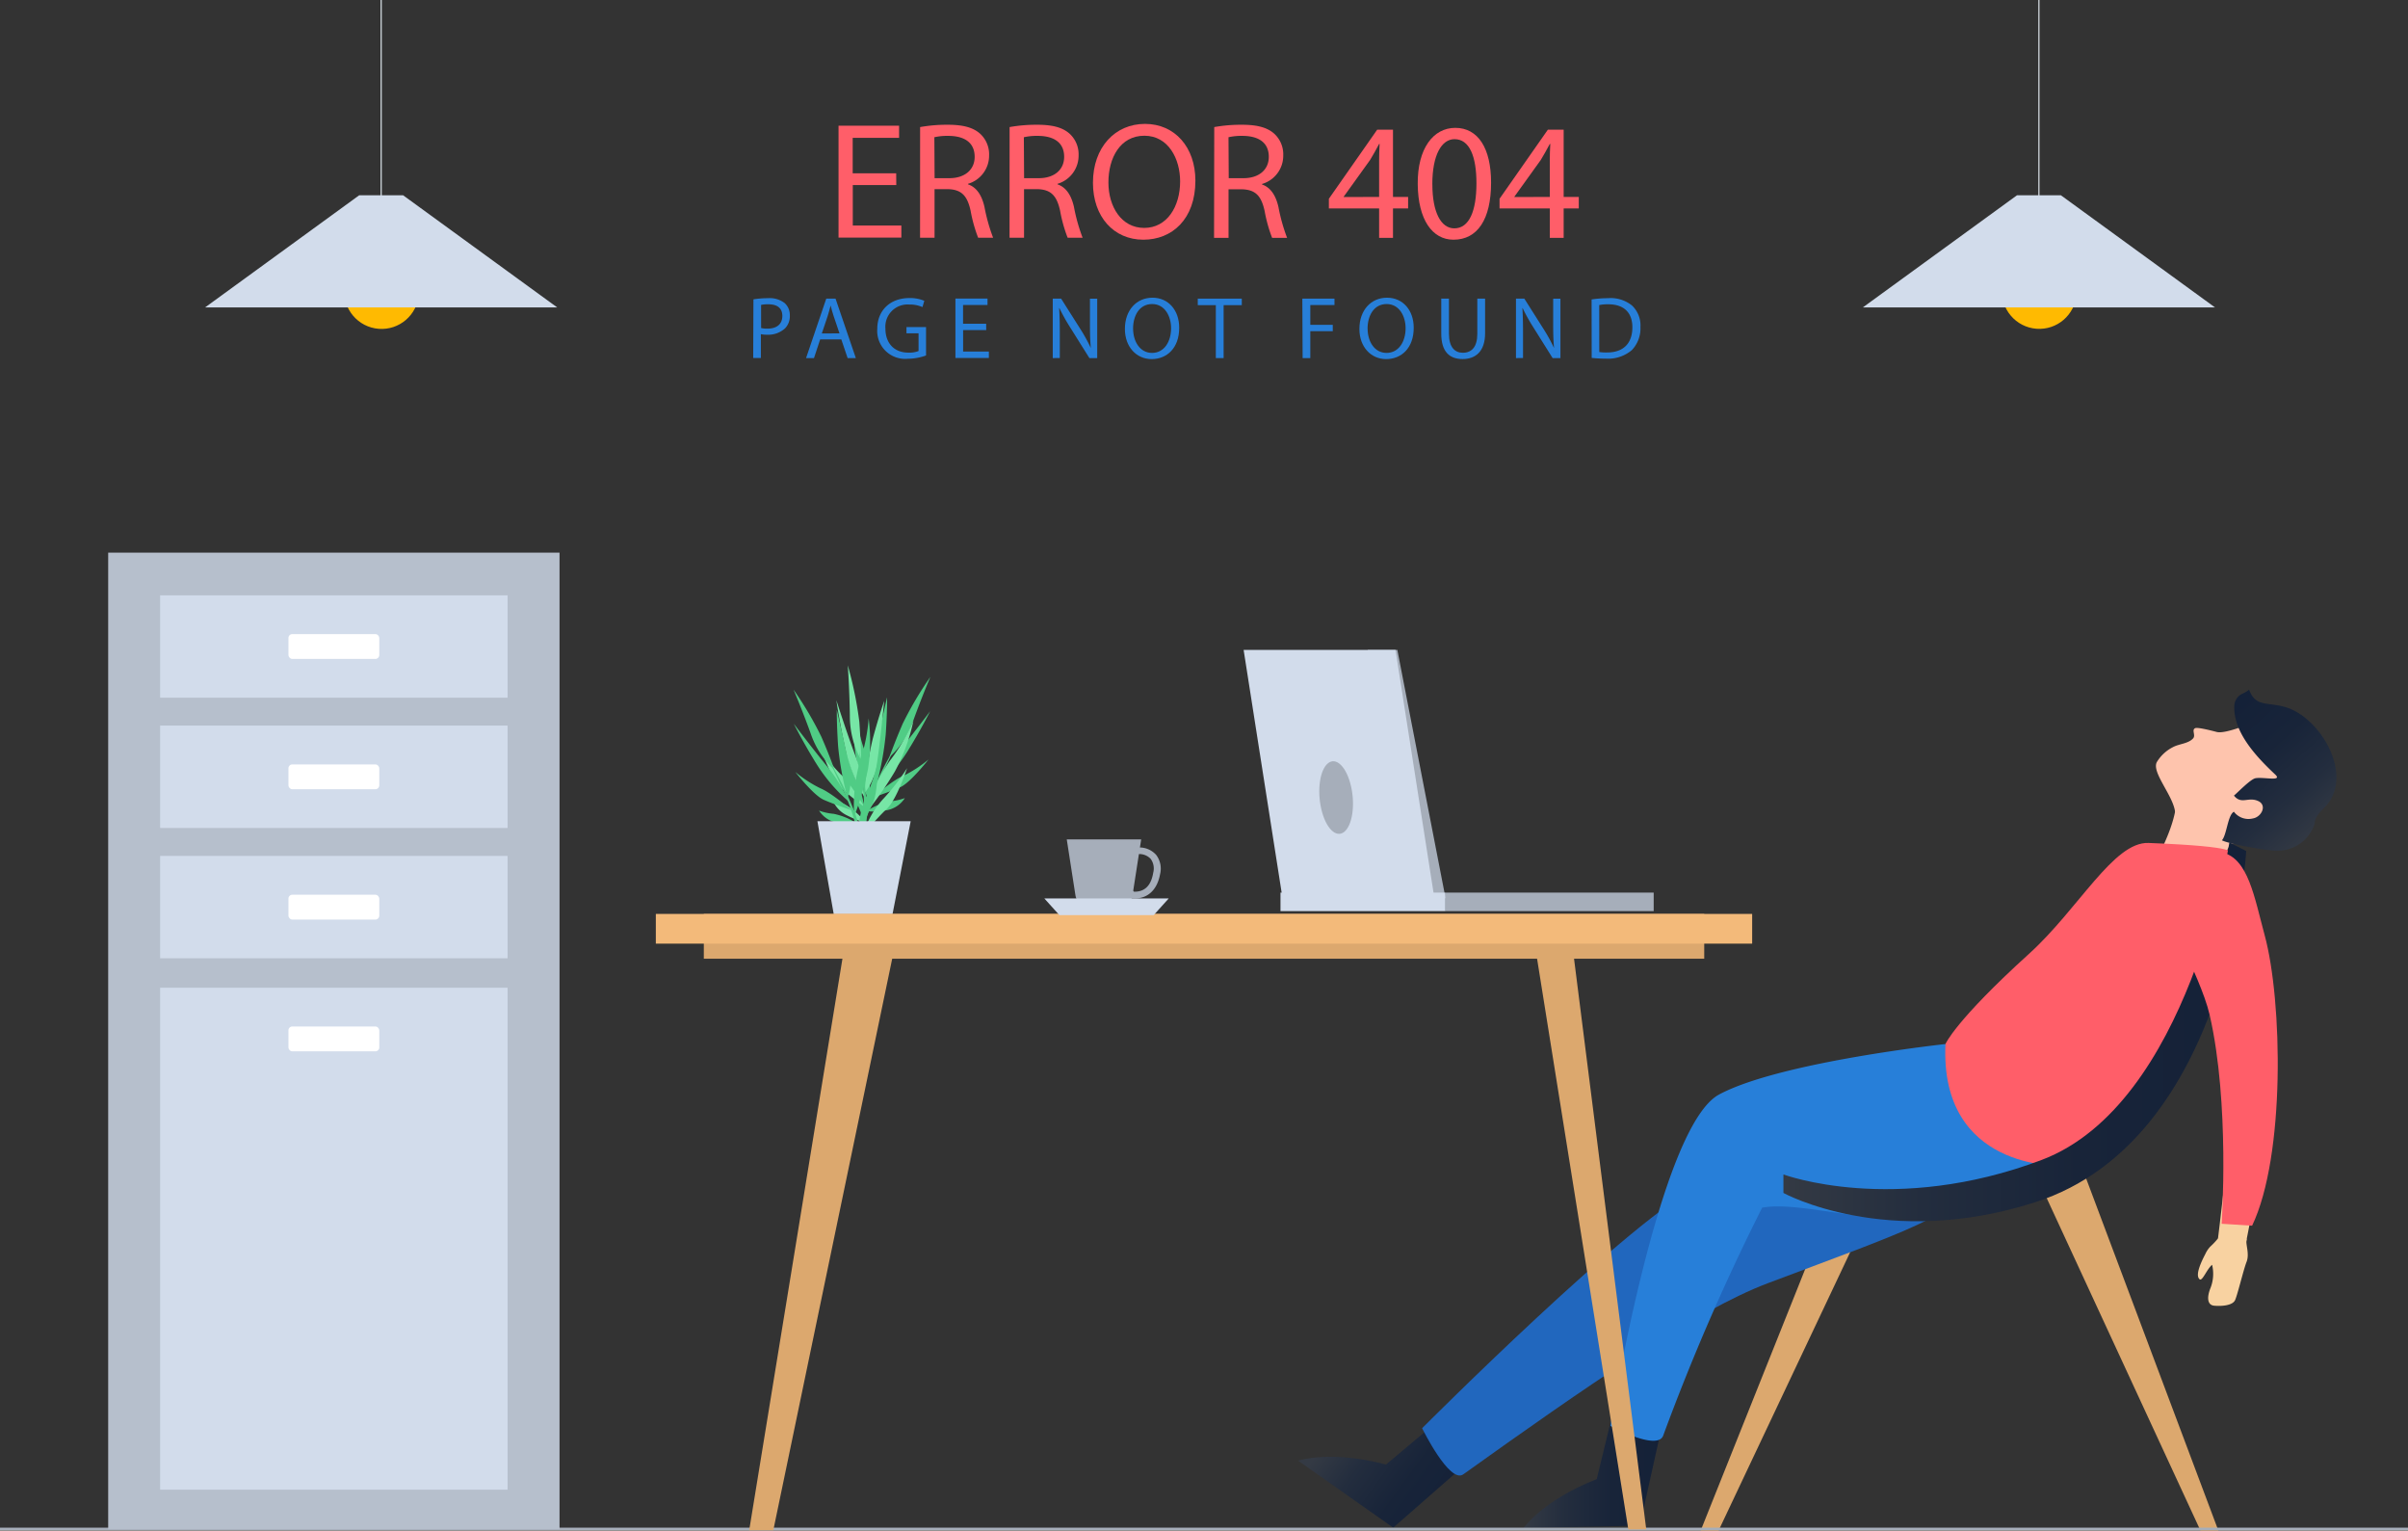 <svg id="OBJECTS" xmlns="http://www.w3.org/2000/svg" xmlns:xlink="http://www.w3.org/1999/xlink" viewBox="0 0 498.32 316.64"><rect x="0" y="0" width="498.32" height="316.64" fill="#333333" stroke="none"/><defs><style>.cls-1{fill:#ff5e69;}.cls-2{fill:#277fd9;}.cls-3{fill:#dca86e;}.cls-4{fill:url(#linear-gradient);}.cls-5{fill:#2167be;}.cls-6{fill:url(#linear-gradient-2);}.cls-7{fill:#fec4ad;}.cls-8{fill:url(#linear-gradient-3);}.cls-9{fill:url(#linear-gradient-4);}.cls-10{fill:#f8d2a1;}.cls-11,.cls-14{fill:none;stroke-miterlimit:10;}.cls-11{stroke:#d4dbe2;stroke-width:0.25px;}.cls-12{fill:#ffba01;}.cls-13{fill:#d2dceb;}.cls-14{stroke:#a6aeba;stroke-width:0.5px;}.cls-15{fill:#50cc85;}.cls-16{fill:#77e6a6;}.cls-17{fill:#f3ba7a;}.cls-18{fill:#a6aeba;}.cls-19{fill:#b6bfcc;}.cls-20{fill:#fff;}</style><linearGradient id="linear-gradient" x1="436.26" y1="347.88" x2="465.15" y2="347.88" gradientTransform="matrix(0.81, 0.59, -0.59, 0.81, 256.08, -190.81)" gradientUnits="userSpaceOnUse"><stop offset="0" stop-color="#343a44"/><stop offset="0.3" stop-color="#232d3e"/><stop offset="0.64" stop-color="#182439"/><stop offset="1" stop-color="#142138"/></linearGradient><linearGradient id="linear-gradient-2" x1="441.14" y1="359.3" x2="470.03" y2="359.3" gradientTransform="matrix(1, 0, 0, 1, 0, 0)" xlink:href="#linear-gradient"/><linearGradient id="linear-gradient-3" x1="428.55" y1="166.04" x2="459.87" y2="166.04" gradientTransform="matrix(-0.66, -0.75, -0.75, 0.66, 1011.11, 441.86)" xlink:href="#linear-gradient"/><linearGradient id="linear-gradient-4" x1="494.91" y1="269.18" x2="590.69" y2="269.18" gradientTransform="matrix(1, 0, 0, 1, 0, 0)" xlink:href="#linear-gradient"/></defs><title>404</title><path class="cls-1" d="M311.32,94h-9v8.36h10.05v2.51h-13V81.72h12.53v2.51H302.3v7.33h9Z" transform="translate(-125.84 -55.71)"/><path class="cls-1" d="M316.25,82a31.22,31.22,0,0,1,5.75-.48c3.2,0,5.27.58,6.71,1.89a5.78,5.78,0,0,1,1.82,4.41,6.09,6.09,0,0,1-4.37,5.92v.1c1.79.62,2.86,2.27,3.41,4.68a37,37,0,0,0,1.79,6.37h-3.1a30,30,0,0,1-1.55-5.54c-.69-3.2-1.93-4.41-4.65-4.51h-2.82v10.05h-3Zm3,10.57h3.06c3.2,0,5.23-1.76,5.23-4.41,0-3-2.17-4.3-5.34-4.34a12.33,12.33,0,0,0-3,.28Z" transform="translate(-125.84 -55.71)"/><path class="cls-1" d="M334.77,82a31.22,31.22,0,0,1,5.75-.48c3.2,0,5.27.58,6.71,1.89a5.78,5.78,0,0,1,1.82,4.41,6.09,6.09,0,0,1-4.37,5.92v.1c1.79.62,2.86,2.27,3.41,4.68a36.82,36.82,0,0,0,1.79,6.37h-3.1a30.11,30.11,0,0,1-1.55-5.54c-.69-3.2-1.93-4.41-4.65-4.51h-2.82v10.05h-3Zm3,10.57h3.06c3.2,0,5.23-1.76,5.23-4.41,0-3-2.17-4.3-5.34-4.34a12.32,12.32,0,0,0-3,.28Z" transform="translate(-125.84 -55.71)"/><path class="cls-1" d="M373.22,93.08c0,8-4.85,12.22-10.77,12.22-6.13,0-10.43-4.75-10.43-11.77,0-7.37,4.58-12.19,10.77-12.19S373.22,86.19,373.22,93.08Zm-18,.38c0,5,2.69,9.4,7.4,9.4s7.44-4.37,7.44-9.64c0-4.61-2.41-9.43-7.4-9.43S355.22,88.36,355.22,93.46Z" transform="translate(-125.84 -55.71)"/><path class="cls-1" d="M377.12,82a31.22,31.22,0,0,1,5.75-.48c3.2,0,5.27.58,6.71,1.89a5.78,5.78,0,0,1,1.82,4.41A6.09,6.09,0,0,1,387,93.77v.1c1.79.62,2.86,2.27,3.41,4.68a36.82,36.82,0,0,0,1.79,6.37h-3.1a30.15,30.15,0,0,1-1.55-5.54c-.69-3.2-1.93-4.41-4.65-4.51h-2.82v10.05h-3Zm3,10.57h3.06c3.2,0,5.23-1.76,5.23-4.41,0-3-2.17-4.3-5.34-4.34a12.32,12.32,0,0,0-3,.28Z" transform="translate(-125.84 -55.71)"/><path class="cls-1" d="M411.24,104.92V98.83h-10.4v-2l10-14.29h3.27V96.45h3.13v2.38h-3.13v6.09Zm0-8.47V89q0-1.76.1-3.51h-.1c-.69,1.31-1.24,2.27-1.86,3.3l-5.47,7.61v.07Z" transform="translate(-125.84 -55.71)"/><path class="cls-1" d="M434.41,93.49c0,7.61-2.82,11.81-7.78,11.81-4.37,0-7.33-4.1-7.4-11.5s3.24-11.64,7.78-11.64C431.72,82.17,434.41,86.37,434.41,93.49Zm-12.15.34c0,5.82,1.79,9.12,4.54,9.12,3.1,0,4.58-3.61,4.58-9.33,0-5.51-1.41-9.12-4.54-9.12C424.18,84.51,422.25,87.74,422.25,93.84Z" transform="translate(-125.84 -55.71)"/><path class="cls-1" d="M446.56,104.92V98.83h-10.4v-2l10-14.29h3.27V96.45h3.13v2.38h-3.13v6.09Zm0-8.47V89q0-1.76.1-3.51h-.1c-.69,1.31-1.24,2.27-1.86,3.3l-5.47,7.61v.07Z" transform="translate(-125.84 -55.71)"/><path class="cls-2" d="M281.76,117.64a18.43,18.43,0,0,1,3-.24,5.05,5.05,0,0,1,3.45,1,3.31,3.31,0,0,1,1.08,2.57,3.62,3.62,0,0,1-.95,2.63,5.1,5.1,0,0,1-3.76,1.35,5.46,5.46,0,0,1-1.28-.11v4.93h-1.59Zm1.59,5.93a5.32,5.32,0,0,0,1.31.13c1.92,0,3.08-.93,3.08-2.63s-1.15-2.41-2.9-2.41a6.65,6.65,0,0,0-1.5.13Z" transform="translate(-125.84 -55.71)"/><path class="cls-2" d="M295.57,125.92l-1.28,3.87h-1.64l4.18-12.3h1.92l4.2,12.3h-1.7l-1.31-3.87Zm4-1.24-1.2-3.54c-.27-.8-.46-1.53-.64-2.24h0c-.18.73-.38,1.48-.62,2.23l-1.2,3.56Z" transform="translate(-125.84 -55.71)"/><path class="cls-2" d="M317.48,129.25a11.46,11.46,0,0,1-3.78.68,5.78,5.78,0,0,1-6.31-6.21c0-3.67,2.54-6.35,6.66-6.35a7.6,7.6,0,0,1,3.07.57l-.38,1.3a6.37,6.37,0,0,0-2.72-.53,4.6,4.6,0,0,0-4.95,4.95c0,3.12,1.88,5,4.74,5a5.18,5.18,0,0,0,2.12-.33v-3.67h-2.5v-1.28h4.05Z" transform="translate(-125.84 -55.71)"/><path class="cls-2" d="M329.93,124h-4.78v4.44h5.33v1.33h-6.92v-12.3h6.64v1.33h-5.06v3.89h4.78Z" transform="translate(-125.84 -55.71)"/><path class="cls-2" d="M343.7,129.79v-12.3h1.73l3.94,6.22a34.82,34.82,0,0,1,2.21,4l0,0c-.15-1.64-.18-3.14-.18-5.06v-5.15h1.5v12.3h-1.61l-3.91-6.24a39,39,0,0,1-2.3-4.11l-.05,0c.09,1.55.13,3,.13,5.07v5.26Z" transform="translate(-125.84 -55.71)"/><path class="cls-2" d="M369.87,123.52c0,4.23-2.57,6.48-5.71,6.48s-5.53-2.52-5.53-6.24c0-3.91,2.43-6.46,5.71-6.46S369.87,119.87,369.87,123.52Zm-9.54.2c0,2.63,1.42,5,3.92,5s3.94-2.32,3.94-5.11c0-2.45-1.28-5-3.92-5S360.32,121,360.32,123.72Z" transform="translate(-125.84 -55.71)"/><path class="cls-2" d="M377.45,118.84h-3.74v-1.35h9.11v1.35h-3.76v10.95h-1.61Z" transform="translate(-125.84 -55.71)"/><path class="cls-2" d="M395.35,117.49H402v1.33h-5v4.09h4.65v1.31h-4.65v5.57h-1.59Z" transform="translate(-125.84 -55.71)"/><path class="cls-2" d="M418.4,123.52c0,4.23-2.57,6.48-5.71,6.48s-5.53-2.52-5.53-6.24c0-3.91,2.43-6.46,5.71-6.46S418.4,119.87,418.4,123.52Zm-9.54.2c0,2.63,1.42,5,3.92,5s3.94-2.32,3.94-5.11c0-2.45-1.28-5-3.92-5S408.85,121,408.85,123.72Z" transform="translate(-125.84 -55.71)"/><path class="cls-2" d="M425.69,117.49v7.28c0,2.76,1.22,3.92,2.87,3.92,1.83,0,3-1.2,3-3.92v-7.28h1.61v7.17c0,3.78-2,5.33-4.65,5.33s-4.42-1.44-4.42-5.26v-7.25Z" transform="translate(-125.84 -55.71)"/><path class="cls-2" d="M439.56,129.79v-12.3h1.73l3.94,6.22a34.88,34.88,0,0,1,2.21,4l0,0c-.15-1.64-.18-3.14-.18-5.06v-5.15h1.5v12.3h-1.61l-3.91-6.24a38.83,38.83,0,0,1-2.3-4.11l-.05,0c.09,1.55.13,3,.13,5.07v5.26Z" transform="translate(-125.84 -55.71)"/><path class="cls-2" d="M455.21,117.66a22.75,22.75,0,0,1,3.38-.26,7,7,0,0,1,5,1.53,5.67,5.67,0,0,1,1.73,4.42,6.51,6.51,0,0,1-1.77,4.78,7.58,7.58,0,0,1-5.44,1.77,25.62,25.62,0,0,1-2.88-.15Zm1.59,10.88a10,10,0,0,0,1.61.09c3.39,0,5.24-1.9,5.24-5.22,0-2.9-1.62-4.75-5-4.75a9,9,0,0,0-1.86.16Z" transform="translate(-125.84 -55.71)"/><polygon class="cls-3" points="422.51 245.61 455.37 316.64 459.07 316.63 430.66 241 422.51 245.61"/><polygon class="cls-3" points="388.52 247.13 355.65 316.64 351.95 316.63 380.37 245.55 388.52 247.13"/><path class="cls-4" d="M430.86,357.13l-16.7,14.62-19.69-13.86s6.7-2.25,18.19.81l11.76-9.88Z" transform="translate(-125.84 -55.71)"/><path class="cls-5" d="M527.55,276.51s-36.91,18.92-50,24.58-57.41,50.09-57.41,50.09,5.68,11.57,8.52,9.54c25.05-17.91,48.13-33.94,63-39.53,29.37-11.07,37.55-13.48,45.08-22.2C536.74,299,532.33,288.51,527.55,276.51Z" transform="translate(-125.84 -55.71)"/><path class="cls-6" d="M470,349.67l-4.81,21.67-24.07.48s4.07-5.78,15.15-10.11l3.63-14.93Z" transform="translate(-125.84 -55.71)"/><path class="cls-2" d="M528.44,271.7s-34.34,3.7-46.86,10.45S459.1,350.7,459.1,350.7s9.72,5.28,10.93,2a450.05,450.05,0,0,1,20.48-47.15c12.34-2.25,40.91,11.65,61.57-8.69C552.08,296.86,534.22,283.26,528.44,271.7Z" transform="translate(-125.84 -55.71)"/><path class="cls-7" d="M587.61,230a45.77,45.77,0,0,0-4,9.25l-14.12-1.3s7.29-11,6.73-17.75Z" transform="translate(-125.84 -55.71)"/><path class="cls-7" d="M584.58,207.14c-.8-.21-3.82-1-4.43-.8-.85.35.14,1.46-.46,2.13-1,1.1-2.9,1.12-4.14,1.79a8.24,8.24,0,0,0-3.35,3.08c-1.15,2,3,6.53,3.69,9.91,1.37,7.07,10.31,8.12,17.57,6a12.6,12.6,0,0,0,6.4-5.37c1.66-2.66.73-7.11-.67-9.76a12.38,12.38,0,0,0-3.94-4c-1.31-.9-1.67-4.66-3.25-4.92C592,205.2,586.38,207.62,584.58,207.14Z" transform="translate(-125.84 -55.71)"/><path class="cls-8" d="M604.85,226.12s-.24-1.19,1.8-3.12c6.78-6.38-.47-18.86-7.86-21-3.78-1.11-6.19.06-7.55-3.69.1.27-1.53,1-1.69,1.09a2.93,2.93,0,0,0-1.34,2.52c-.12,5.45,4.76,10.53,8.45,14,1.66,1.54-2.43.48-4.07.79-1.07.21-3.85,3.14-4.45,3.59,1.55,1.93,2.93.19,5,1.12,1.93.86.71,3.32-1.09,3.61a3.78,3.78,0,0,1-3.92-1.39c-1.28.69-1.48,4.83-2.48,5.91,1.38.76,9.46,2.18,11.35,2.16A8.08,8.08,0,0,0,604.85,226.12Z" transform="translate(-125.84 -55.71)"/><path class="cls-1" d="M587.15,232.16c3,33-35.07,64.7-35.07,64.7s-24.83.93-23.64-25.16c0,0,1.93-4.74,17.31-18.68,10.27-9.31,17.49-23.2,24.71-22.92C590.2,230.86,587.15,232.16,587.15,232.16Z" transform="translate(-125.84 -55.71)"/><path class="cls-9" d="M494.91,298.68s22.9,8.54,53.43-3S587.19,230,587.19,230l3.49,1.77s-3.4,59.66-43.59,72.63c-30.72,9.91-52.18-1.89-52.18-1.89Z" transform="translate(-125.84 -55.71)"/><path class="cls-10" d="M583.48,265.16s3.66,12.67,3.86,19-2.5,27.76-2.5,27.76l5.82.74s5.17-25.56,5.29-33.9-4.69-21.86-4.69-21.86Z" transform="translate(-125.84 -55.71)"/><path class="cls-1" d="M583.12,265.69c4.22,18.45,2.47,43.19,2.47,43.19l6.31.4c6.92-14.48,6.27-46.56,2.61-60.05-2.15-7.93-3.42-15.92-8.78-17.16-3.35-.77-10.25,1.68-11.18,5C572.55,244.27,581,256.64,583.12,265.69Z" transform="translate(-125.84 -55.71)"/><path class="cls-10" d="M582.24,315.1c-1.39,2.65-2,4.6-1.2,5.27.57.46,1.48-2.11,2.58-3a8,8,0,0,1-.32,4.77c-.78,1.91-.71,3.55.74,3.69s3.82,0,4.34-1.16,1.72-6.23,2.37-7.9-.21-3.59,0-4.55-4.29-2.56-4.29-2.56c-.25.38-1.65,2.29-1.65,2.29a14.72,14.72,0,0,1-1.58,1.67A5.61,5.61,0,0,0,582.24,315.1Z" transform="translate(-125.84 -55.71)"/><line class="cls-11" x1="421.94" x2="421.94" y2="44"/><circle class="cls-12" cx="547.88" cy="116.04" r="7.72" transform="translate(264.19 597.65) rotate(-85.59)"/><polygon class="cls-13" points="458.38 63.6 385.5 63.6 417.4 40.4 426.49 40.4 458.38 63.6"/><line class="cls-11" x1="78.88" x2="78.88" y2="44"/><circle class="cls-12" cx="204.81" cy="116.04" r="7.72" transform="translate(-52.48 255.61) rotate(-85.59)"/><polygon class="cls-13" points="115.31 63.6 42.44 63.6 74.33 40.4 83.42 40.4 115.31 63.6"/><line class="cls-14" y1="316.29" x2="498.32" y2="316.29"/><path class="cls-15" d="M307,218.91a30.72,30.72,0,0,1,4.33-7.12c2.79-3.35,7-8.94,7-8.94s-2,4-4.79,8.46A34.33,34.33,0,0,1,307,218.91Z" transform="translate(-125.84 -55.71)"/><path class="cls-15" d="M309.88,212.37a17.8,17.8,0,0,0,4.95-7.57c1.86-5.14,3.55-9.06,3.55-9.06a72.61,72.61,0,0,0-5.74,9.71C310.92,209.43,309.88,212.37,309.88,212.37Z" transform="translate(-125.84 -55.71)"/><path class="cls-15" d="M307.2,218.18a64.78,64.78,0,0,0,1.94-10.58c.32-4.7.28-7.64.28-7.64s-2,8.52-2.66,12.14A11.71,11.71,0,0,0,307.2,218.18Z" transform="translate(-125.84 -55.71)"/><path class="cls-15" d="M305.81,222.09a34.2,34.2,0,0,0-1.19-11.48,36,36,0,0,1-1.8-8.86,36.56,36.56,0,0,0,.15,10.56A70,70,0,0,0,305.81,222.09Z" transform="translate(-125.84 -55.71)"/><path class="cls-15" d="M306.31,220.75s4.3-3.67,6.48-4.54a25.82,25.82,0,0,0,5.2-3.38s-3.74,4.79-5.83,5.73S306.31,220.75,306.31,220.75Z" transform="translate(-125.84 -55.71)"/><path class="cls-15" d="M304.83,225.89a17.37,17.37,0,0,0-1.51-8,42,42,0,0,1-2.37-7s-.11,6.36,1.15,8.75S304.83,225.89,304.83,225.89Z" transform="translate(-125.84 -55.71)"/><path class="cls-15" d="M305.23,223.48a13.91,13.91,0,0,1,4.86-2,11.7,11.7,0,0,0,3-.66,5.65,5.65,0,0,1-4.15,2.57C306,223.79,305.23,223.48,305.23,223.48Z" transform="translate(-125.84 -55.71)"/><path class="cls-15" d="M303.61,229c.53-2.08,1.22-5.3,1.93-7.44a65.73,65.73,0,0,1,5.29-10.85c-2.27,5-3.94,7.88-5.08,12.23-.45,1.72-1.24,4.12-1.66,5.68C304,229.09,303.68,229.45,303.61,229Z" transform="translate(-125.84 -55.71)"/><path class="cls-16" d="M304.71,220.61a32.65,32.65,0,0,0-1.89-8.65c-1.65-4.34-3.9-11.39-3.9-11.39s.67,4.7,1.88,10.16A36.49,36.49,0,0,0,304.71,220.61Z" transform="translate(-125.84 -55.71)"/><path class="cls-16" d="M304.07,213a18.92,18.92,0,0,1-2.36-9.32c-.09-5.81-.43-10.33-.43-10.33a77.17,77.17,0,0,1,2.4,11.75C304,209.72,304.07,213,304.07,213Z" transform="translate(-125.84 -55.71)"/><path class="cls-16" d="M304.75,219.8a68.86,68.86,0,0,1,1.71-11.3c1.31-4.83,2.36-7.78,2.36-7.78s-.9,9.27-1.53,13.12A12.45,12.45,0,0,1,304.75,219.8Z" transform="translate(-125.84 -55.71)"/><path class="cls-16" d="M304.79,224.21A36.35,36.35,0,0,1,310,213.08a38.32,38.32,0,0,0,4.87-8.28A38.87,38.87,0,0,1,311,215.36,74.44,74.44,0,0,1,304.79,224.21Z" transform="translate(-125.84 -55.71)"/><path class="cls-16" d="M304.75,222.69s-3.05-5.18-4.94-6.8a27.45,27.45,0,0,1-4.06-5.2s2.1,6.1,3.87,7.78S304.75,222.69,304.75,222.69Z" transform="translate(-125.84 -55.71)"/><path class="cls-16" d="M304.47,228.37a18.46,18.46,0,0,1,4.28-7.52,44.64,44.64,0,0,0,4.8-6.22s-2.09,6.44-4.18,8.4S304.47,228.37,304.47,228.37Z" transform="translate(-125.84 -55.71)"/><path class="cls-16" d="M304.9,225.81a14.79,14.79,0,0,0-4.2-3.68,12.43,12.43,0,0,1-2.81-1.71,6,6,0,0,0,3.28,4C304,225.84,304.9,225.81,304.9,225.81Z" transform="translate(-125.84 -55.71)"/><path class="cls-15" d="M304.6,232c.18-2.28.6-5.75.63-8.15a69.86,69.86,0,0,0-1.56-12.74c.54,5.86,1.23,9.28.87,14.05-.14,1.89-.18,4.57-.3,6.28C304.17,231.87,304.39,232.35,304.6,232Z" transform="translate(-125.84 -55.71)"/><path class="cls-15" d="M301.44,221.5a30.72,30.72,0,0,0-4.33-7.12c-2.79-3.35-7-8.94-7-8.94s2,4,4.79,8.46A34.33,34.33,0,0,0,301.44,221.5Z" transform="translate(-125.84 -55.71)"/><path class="cls-15" d="M298.55,215a17.79,17.79,0,0,1-4.95-7.57c-1.86-5.14-3.55-9.06-3.55-9.06a72.6,72.6,0,0,1,5.74,9.71C297.51,212,298.55,215,298.55,215Z" transform="translate(-125.84 -55.71)"/><path class="cls-15" d="M301.23,220.77a64.79,64.79,0,0,1-1.94-10.58c-.32-4.7-.28-7.64-.28-7.64s2,8.52,2.66,12.14A11.71,11.71,0,0,1,301.23,220.77Z" transform="translate(-125.84 -55.71)"/><path class="cls-15" d="M302.61,224.68a34.2,34.2,0,0,1,1.19-11.48,36.06,36.06,0,0,0,1.8-8.86,36.57,36.57,0,0,1-.15,10.56A70,70,0,0,1,302.61,224.68Z" transform="translate(-125.84 -55.71)"/><path class="cls-15" d="M302.11,223.34s-4.3-3.67-6.48-4.54a25.82,25.82,0,0,1-5.2-3.38s3.74,4.79,5.83,5.73S302.11,223.34,302.11,223.34Z" transform="translate(-125.84 -55.71)"/><path class="cls-15" d="M303.6,228.48a17.37,17.37,0,0,1,1.51-8,42,42,0,0,0,2.37-7s.11,6.36-1.15,8.75S303.6,228.48,303.6,228.48Z" transform="translate(-125.84 -55.71)"/><path class="cls-15" d="M303.2,226.07a13.91,13.91,0,0,0-4.86-2,11.71,11.71,0,0,1-3-.66,5.65,5.65,0,0,0,4.15,2.57C302.41,226.38,303.2,226.07,303.2,226.07Z" transform="translate(-125.84 -55.71)"/><path class="cls-15" d="M304.81,231.64c-.53-2.08-1.22-5.3-1.93-7.44a65.72,65.72,0,0,0-5.29-10.85c2.27,5,3.94,7.88,5.08,12.23.45,1.72,1.24,4.12,1.66,5.68C304.4,231.68,304.74,232,304.81,231.64Z" transform="translate(-125.84 -55.71)"/><polygon class="cls-13" points="184.44 190.45 172.77 190.45 169.16 169.9 188.46 169.9 184.44 190.45"/><polygon class="cls-3" points="317.73 196.1 336.97 316.4 340.68 316.39 325.45 196.07 317.73 196.1"/><polygon class="cls-3" points="185.09 196.15 160.03 316.58 155.04 316.59 174.69 196.18 185.09 196.15"/><rect class="cls-3" x="145.65" y="189.07" width="207.03" height="9.27"/><rect class="cls-17" x="135.72" y="189.07" width="226.88" height="6.15"/><polygon class="cls-18" points="299.15 185.82 291.1 185.82 283.05 134.45 289.17 134.45 299.15 185.82"/><polygon class="cls-13" points="296.84 185.82 265.41 185.82 257.36 134.45 288.79 134.45 296.84 185.82"/><rect class="cls-13" x="264.99" y="184.66" width="34.16" height="3.83"/><rect class="cls-18" x="299.15" y="184.66" width="43.07" height="3.83"/><path class="cls-18" d="M405.42,218.34c.91,3.93.27,8.18-1.43,9.49s-3.81-.82-4.72-4.76-.27-8.18,1.43-9.49S404.51,214.41,405.42,218.34Z" transform="translate(-125.84 -55.71)"/><path class="cls-18" d="M356.53,244h-4.46a3.74,3.74,0,0,1-3.69-3.16l-1.78-11.47H362l-1.78,11.47A3.74,3.74,0,0,1,356.53,244Z" transform="translate(-125.84 -55.71)"/><path class="cls-18" d="M360.66,241.58l-.49,0-.21,0-.17-.13c-.11-.08-2.71-2.12-2.71-5s2-5.41,4.42-5.41a4.61,4.61,0,0,1,3.59,1.52,4.68,4.68,0,0,1,.82,4h0C365.33,239.75,363.42,241.58,360.66,241.58Zm-.17-1.4c2.81.09,3.7-2.07,4-3.92h0a3.37,3.37,0,0,0-.52-2.86,3.22,3.22,0,0,0-2.51-1c-1.66,0-3,1.8-3,4A5.61,5.61,0,0,0,360.5,240.17Z" transform="translate(-125.84 -55.71)"/><polygon class="cls-13" points="219.23 189.32 238.75 189.32 241.86 185.87 216.12 185.87 219.23 189.32"/><rect class="cls-19" x="22.39" y="114.33" width="93.4" height="202.04"/><rect class="cls-13" x="33.14" y="123.16" width="71.9" height="21.18"/><rect class="cls-20" x="59.69" y="131.18" width="18.8" height="5.14" rx="0.8" ry="0.8"/><rect class="cls-13" x="33.14" y="150.11" width="71.9" height="21.18"/><rect class="cls-20" x="59.69" y="158.14" width="18.8" height="5.14" rx="0.8" ry="0.8"/><rect class="cls-13" x="33.14" y="177.07" width="71.9" height="21.18"/><rect class="cls-20" x="59.69" y="185.1" width="18.8" height="5.14" rx="0.8" ry="0.8"/><rect class="cls-13" x="33.14" y="204.34" width="71.9" height="103.84"/><rect class="cls-20" x="59.69" y="212.36" width="18.8" height="5.14" rx="0.8" ry="0.8"/></svg>